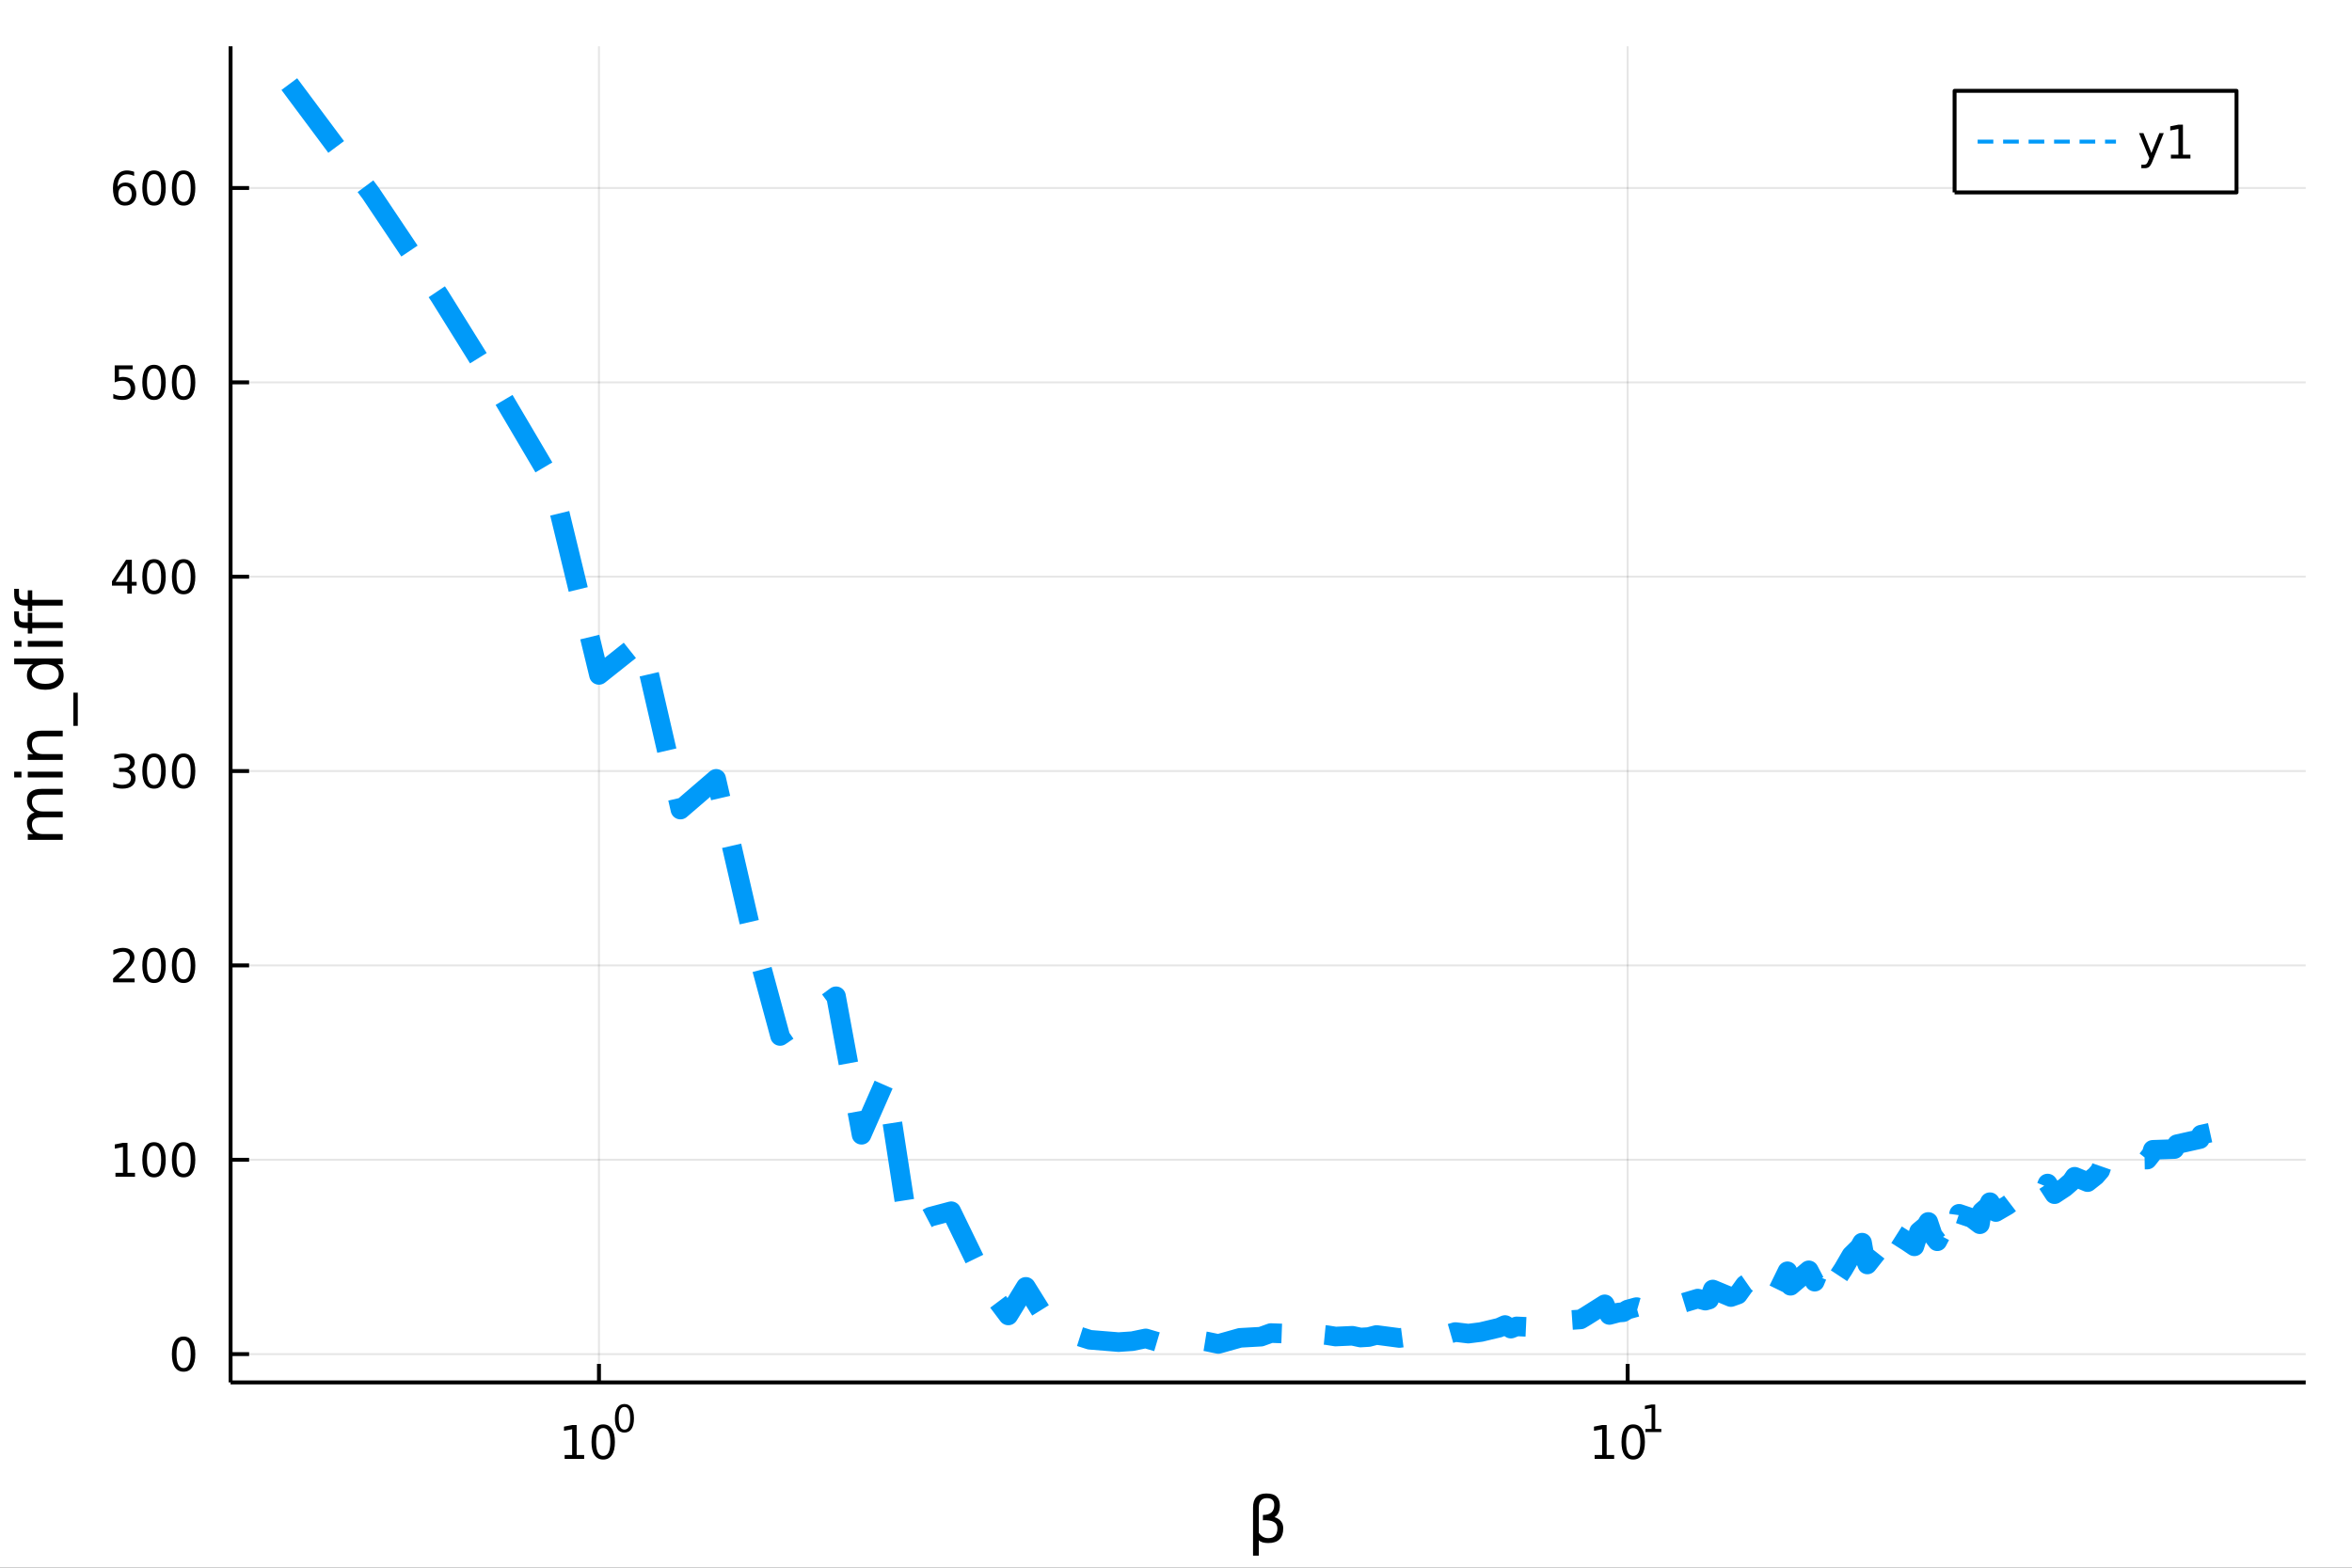 <?xml version="1.0" encoding="utf-8"?>
<svg xmlns="http://www.w3.org/2000/svg" xmlns:xlink="http://www.w3.org/1999/xlink" width="600" height="400" viewBox="0 0 2400 1600">
<rect x="0" y="0" width="2400" height="1600" fill="#333333" stroke="none"/>
<defs>
  <clipPath id="clip910">
    <rect x="0" y="0" width="2400" height="1600"/>
  </clipPath>
</defs>
<path clip-path="url(#clip910)" d="
M0 1600 L2400 1600 L2400 0 L0 0  Z
  " fill="#ffffff" fill-rule="evenodd" fill-opacity="1"/>
<defs>
  <clipPath id="clip911">
    <rect x="480" y="0" width="1681" height="1600"/>
  </clipPath>
</defs>
<path clip-path="url(#clip910)" d="
M235.283 1410.9 L2352.76 1410.9 L2352.76 47.244 L235.283 47.244  Z
  " fill="#ffffff" fill-rule="evenodd" fill-opacity="1"/>
<defs>
  <clipPath id="clip912">
    <rect x="235" y="47" width="2118" height="1365"/>
  </clipPath>
</defs>
<polyline clip-path="url(#clip912)" style="stroke:#000000; stroke-linecap:butt; stroke-linejoin:round; stroke-width:2; stroke-opacity:0.1; fill:none" points="
  611.193,1410.9 611.193,47.244 
  "/>
<polyline clip-path="url(#clip912)" style="stroke:#000000; stroke-linecap:butt; stroke-linejoin:round; stroke-width:2; stroke-opacity:0.1; fill:none" points="
  1660.86,1410.9 1660.86,47.244 
  "/>
<polyline clip-path="url(#clip910)" style="stroke:#000000; stroke-linecap:butt; stroke-linejoin:round; stroke-width:4; stroke-opacity:1; fill:none" points="
  235.283,1410.9 2352.76,1410.9 
  "/>
<polyline clip-path="url(#clip910)" style="stroke:#000000; stroke-linecap:butt; stroke-linejoin:round; stroke-width:4; stroke-opacity:1; fill:none" points="
  611.193,1410.9 611.193,1392 
  "/>
<polyline clip-path="url(#clip910)" style="stroke:#000000; stroke-linecap:butt; stroke-linejoin:round; stroke-width:4; stroke-opacity:1; fill:none" points="
  1660.86,1410.9 1660.86,1392 
  "/>
<path clip-path="url(#clip910)" d="M576.176 1485.02 L583.815 1485.02 L583.815 1458.66 L575.505 1460.32 L575.505 1456.06 L583.769 1454.4 L588.445 1454.4 L588.445 1485.02 L596.084 1485.02 L596.084 1488.96 L576.176 1488.96 L576.176 1485.02 Z" fill="#000000" fill-rule="evenodd" fill-opacity="1" /><path clip-path="url(#clip910)" d="M615.528 1457.48 Q611.917 1457.48 610.088 1461.04 Q608.283 1464.58 608.283 1471.71 Q608.283 1478.82 610.088 1482.38 Q611.917 1485.92 615.528 1485.92 Q619.162 1485.92 620.968 1482.38 Q622.796 1478.82 622.796 1471.71 Q622.796 1464.58 620.968 1461.04 Q619.162 1457.48 615.528 1457.48 M615.528 1453.77 Q621.338 1453.77 624.394 1458.38 Q627.472 1462.96 627.472 1471.71 Q627.472 1480.44 624.394 1485.04 Q621.338 1489.63 615.528 1489.63 Q609.718 1489.63 606.639 1485.04 Q603.584 1480.44 603.584 1471.71 Q603.584 1462.96 606.639 1458.38 Q609.718 1453.77 615.528 1453.77 Z" fill="#000000" fill-rule="evenodd" fill-opacity="1" /><path clip-path="url(#clip910)" d="M637.177 1435.97 Q634.243 1435.97 632.757 1438.86 Q631.29 1441.74 631.29 1447.53 Q631.29 1453.31 632.757 1456.2 Q634.243 1459.08 637.177 1459.08 Q640.13 1459.08 641.597 1456.2 Q643.083 1453.31 643.083 1447.53 Q643.083 1441.74 641.597 1438.86 Q640.13 1435.97 637.177 1435.97 M637.177 1432.96 Q641.898 1432.96 644.38 1436.7 Q646.882 1440.43 646.882 1447.53 Q646.882 1454.62 644.38 1458.37 Q641.898 1462.09 637.177 1462.09 Q632.456 1462.09 629.955 1458.37 Q627.472 1454.62 627.472 1447.53 Q627.472 1440.43 629.955 1436.7 Q632.456 1432.96 637.177 1432.96 Z" fill="#000000" fill-rule="evenodd" fill-opacity="1" /><path clip-path="url(#clip910)" d="M1627.19 1485.02 L1634.83 1485.02 L1634.83 1458.66 L1626.52 1460.32 L1626.52 1456.06 L1634.78 1454.4 L1639.46 1454.4 L1639.46 1485.02 L1647.1 1485.02 L1647.1 1488.96 L1627.19 1488.96 L1627.19 1485.02 Z" fill="#000000" fill-rule="evenodd" fill-opacity="1" /><path clip-path="url(#clip910)" d="M1666.54 1457.48 Q1662.93 1457.48 1661.1 1461.04 Q1659.3 1464.58 1659.3 1471.71 Q1659.3 1478.82 1661.1 1482.38 Q1662.93 1485.92 1666.54 1485.92 Q1670.18 1485.92 1671.98 1482.38 Q1673.81 1478.82 1673.81 1471.71 Q1673.81 1464.58 1671.98 1461.04 Q1670.18 1457.48 1666.54 1457.48 M1666.54 1453.77 Q1672.35 1453.77 1675.41 1458.38 Q1678.49 1462.96 1678.49 1471.71 Q1678.49 1480.44 1675.41 1485.04 Q1672.35 1489.63 1666.54 1489.63 Q1660.73 1489.63 1657.65 1485.04 Q1654.6 1480.44 1654.6 1471.71 Q1654.6 1462.96 1657.65 1458.38 Q1660.73 1453.77 1666.54 1453.77 Z" fill="#000000" fill-rule="evenodd" fill-opacity="1" /><path clip-path="url(#clip910)" d="M1679.03 1458.35 L1685.24 1458.35 L1685.24 1436.93 L1678.49 1438.28 L1678.49 1434.82 L1685.2 1433.47 L1689 1433.47 L1689 1458.35 L1695.21 1458.35 L1695.21 1461.55 L1679.03 1461.55 L1679.03 1458.35 Z" fill="#000000" fill-rule="evenodd" fill-opacity="1" /><path clip-path="url(#clip910)" d="M1284.5 1571.99 L1284.5 1587.74 L1278.61 1587.74 L1278.61 1538.76 Q1278.61 1524.25 1292.17 1524.25 Q1305.99 1524.25 1305.99 1536.5 Q1305.99 1545.22 1300.51 1548.4 Q1309.42 1551.27 1309.42 1559.77 Q1309.42 1574.85 1294.08 1574.85 Q1287.34 1574.85 1284.5 1571.99 M1284.5 1564.35 Q1288.04 1569.86 1294.31 1569.86 Q1303.47 1569.86 1303.47 1559.86 Q1303.47 1550.89 1288.7 1551.59 L1288.7 1546.18 Q1300.26 1546.18 1300.26 1535.99 Q1300.26 1529.02 1292.81 1529.02 Q1284.5 1529.02 1284.5 1538.95 L1284.5 1564.35 Z" fill="#000000" fill-rule="evenodd" fill-opacity="1" /><polyline clip-path="url(#clip912)" style="stroke:#000000; stroke-linecap:butt; stroke-linejoin:round; stroke-width:2; stroke-opacity:0.1; fill:none" points="
  235.283,1382.03 2352.76,1382.03 
  "/>
<polyline clip-path="url(#clip912)" style="stroke:#000000; stroke-linecap:butt; stroke-linejoin:round; stroke-width:2; stroke-opacity:0.1; fill:none" points="
  235.283,1183.67 2352.76,1183.67 
  "/>
<polyline clip-path="url(#clip912)" style="stroke:#000000; stroke-linecap:butt; stroke-linejoin:round; stroke-width:2; stroke-opacity:0.1; fill:none" points="
  235.283,985.31 2352.76,985.31 
  "/>
<polyline clip-path="url(#clip912)" style="stroke:#000000; stroke-linecap:butt; stroke-linejoin:round; stroke-width:2; stroke-opacity:0.1; fill:none" points="
  235.283,786.951 2352.76,786.951 
  "/>
<polyline clip-path="url(#clip912)" style="stroke:#000000; stroke-linecap:butt; stroke-linejoin:round; stroke-width:2; stroke-opacity:0.1; fill:none" points="
  235.283,588.593 2352.76,588.593 
  "/>
<polyline clip-path="url(#clip912)" style="stroke:#000000; stroke-linecap:butt; stroke-linejoin:round; stroke-width:2; stroke-opacity:0.1; fill:none" points="
  235.283,390.234 2352.76,390.234 
  "/>
<polyline clip-path="url(#clip912)" style="stroke:#000000; stroke-linecap:butt; stroke-linejoin:round; stroke-width:2; stroke-opacity:0.1; fill:none" points="
  235.283,191.876 2352.76,191.876 
  "/>
<polyline clip-path="url(#clip910)" style="stroke:#000000; stroke-linecap:butt; stroke-linejoin:round; stroke-width:4; stroke-opacity:1; fill:none" points="
  235.283,1410.9 235.283,47.244 
  "/>
<polyline clip-path="url(#clip910)" style="stroke:#000000; stroke-linecap:butt; stroke-linejoin:round; stroke-width:4; stroke-opacity:1; fill:none" points="
  235.283,1382.03 254.18,1382.03 
  "/>
<polyline clip-path="url(#clip910)" style="stroke:#000000; stroke-linecap:butt; stroke-linejoin:round; stroke-width:4; stroke-opacity:1; fill:none" points="
  235.283,1183.67 254.18,1183.67 
  "/>
<polyline clip-path="url(#clip910)" style="stroke:#000000; stroke-linecap:butt; stroke-linejoin:round; stroke-width:4; stroke-opacity:1; fill:none" points="
  235.283,985.31 254.18,985.31 
  "/>
<polyline clip-path="url(#clip910)" style="stroke:#000000; stroke-linecap:butt; stroke-linejoin:round; stroke-width:4; stroke-opacity:1; fill:none" points="
  235.283,786.951 254.18,786.951 
  "/>
<polyline clip-path="url(#clip910)" style="stroke:#000000; stroke-linecap:butt; stroke-linejoin:round; stroke-width:4; stroke-opacity:1; fill:none" points="
  235.283,588.593 254.18,588.593 
  "/>
<polyline clip-path="url(#clip910)" style="stroke:#000000; stroke-linecap:butt; stroke-linejoin:round; stroke-width:4; stroke-opacity:1; fill:none" points="
  235.283,390.234 254.18,390.234 
  "/>
<polyline clip-path="url(#clip910)" style="stroke:#000000; stroke-linecap:butt; stroke-linejoin:round; stroke-width:4; stroke-opacity:1; fill:none" points="
  235.283,191.876 254.18,191.876 
  "/>
<path clip-path="url(#clip910)" d="M187.338 1367.83 Q183.727 1367.83 181.899 1371.39 Q180.093 1374.93 180.093 1382.06 Q180.093 1389.17 181.899 1392.73 Q183.727 1396.27 187.338 1396.27 Q190.973 1396.27 192.778 1392.73 Q194.607 1389.17 194.607 1382.06 Q194.607 1374.93 192.778 1371.39 Q190.973 1367.83 187.338 1367.83 M187.338 1364.12 Q193.149 1364.12 196.204 1368.73 Q199.283 1373.31 199.283 1382.06 Q199.283 1390.79 196.204 1395.39 Q193.149 1399.98 187.338 1399.98 Q181.528 1399.98 178.45 1395.39 Q175.394 1390.79 175.394 1382.06 Q175.394 1373.31 178.45 1368.73 Q181.528 1364.12 187.338 1364.12 Z" fill="#000000" fill-rule="evenodd" fill-opacity="1" /><path clip-path="url(#clip910)" d="M117.825 1197.01 L125.464 1197.01 L125.464 1170.65 L117.154 1172.31 L117.154 1168.05 L125.418 1166.39 L130.093 1166.39 L130.093 1197.01 L137.732 1197.01 L137.732 1200.95 L117.825 1200.95 L117.825 1197.01 Z" fill="#000000" fill-rule="evenodd" fill-opacity="1" /><path clip-path="url(#clip910)" d="M157.177 1169.47 Q153.566 1169.47 151.737 1173.03 Q149.931 1176.57 149.931 1183.7 Q149.931 1190.81 151.737 1194.37 Q153.566 1197.92 157.177 1197.92 Q160.811 1197.92 162.616 1194.37 Q164.445 1190.81 164.445 1183.7 Q164.445 1176.57 162.616 1173.03 Q160.811 1169.47 157.177 1169.47 M157.177 1165.76 Q162.987 1165.76 166.042 1170.37 Q169.121 1174.95 169.121 1183.7 Q169.121 1192.43 166.042 1197.04 Q162.987 1201.62 157.177 1201.62 Q151.366 1201.62 148.288 1197.04 Q145.232 1192.43 145.232 1183.7 Q145.232 1174.95 148.288 1170.37 Q151.366 1165.76 157.177 1165.76 Z" fill="#000000" fill-rule="evenodd" fill-opacity="1" /><path clip-path="url(#clip910)" d="M187.338 1169.47 Q183.727 1169.47 181.899 1173.03 Q180.093 1176.57 180.093 1183.7 Q180.093 1190.81 181.899 1194.37 Q183.727 1197.92 187.338 1197.92 Q190.973 1197.92 192.778 1194.37 Q194.607 1190.81 194.607 1183.7 Q194.607 1176.57 192.778 1173.03 Q190.973 1169.47 187.338 1169.47 M187.338 1165.76 Q193.149 1165.76 196.204 1170.37 Q199.283 1174.95 199.283 1183.7 Q199.283 1192.43 196.204 1197.04 Q193.149 1201.62 187.338 1201.62 Q181.528 1201.62 178.45 1197.04 Q175.394 1192.43 175.394 1183.7 Q175.394 1174.95 178.45 1170.37 Q181.528 1165.76 187.338 1165.76 Z" fill="#000000" fill-rule="evenodd" fill-opacity="1" /><path clip-path="url(#clip910)" d="M121.043 998.655 L137.362 998.655 L137.362 1002.59 L115.418 1002.59 L115.418 998.655 Q118.08 995.9 122.663 991.27 Q127.269 986.618 128.45 985.275 Q130.695 982.752 131.575 981.016 Q132.478 979.256 132.478 977.567 Q132.478 974.812 130.533 973.076 Q128.612 971.34 125.51 971.34 Q123.311 971.34 120.857 972.104 Q118.427 972.868 115.649 974.419 L115.649 969.696 Q118.473 968.562 120.927 967.983 Q123.38 967.405 125.418 967.405 Q130.788 967.405 133.982 970.09 Q137.177 972.775 137.177 977.266 Q137.177 979.395 136.367 981.317 Q135.579 983.215 133.473 985.807 Q132.894 986.479 129.792 989.696 Q126.691 992.891 121.043 998.655 Z" fill="#000000" fill-rule="evenodd" fill-opacity="1" /><path clip-path="url(#clip910)" d="M157.177 971.108 Q153.566 971.108 151.737 974.673 Q149.931 978.215 149.931 985.344 Q149.931 992.451 151.737 996.016 Q153.566 999.557 157.177 999.557 Q160.811 999.557 162.616 996.016 Q164.445 992.451 164.445 985.344 Q164.445 978.215 162.616 974.673 Q160.811 971.108 157.177 971.108 M157.177 967.405 Q162.987 967.405 166.042 972.011 Q169.121 976.594 169.121 985.344 Q169.121 994.071 166.042 998.678 Q162.987 1003.26 157.177 1003.26 Q151.366 1003.26 148.288 998.678 Q145.232 994.071 145.232 985.344 Q145.232 976.594 148.288 972.011 Q151.366 967.405 157.177 967.405 Z" fill="#000000" fill-rule="evenodd" fill-opacity="1" /><path clip-path="url(#clip910)" d="M187.338 971.108 Q183.727 971.108 181.899 974.673 Q180.093 978.215 180.093 985.344 Q180.093 992.451 181.899 996.016 Q183.727 999.557 187.338 999.557 Q190.973 999.557 192.778 996.016 Q194.607 992.451 194.607 985.344 Q194.607 978.215 192.778 974.673 Q190.973 971.108 187.338 971.108 M187.338 967.405 Q193.149 967.405 196.204 972.011 Q199.283 976.594 199.283 985.344 Q199.283 994.071 196.204 998.678 Q193.149 1003.26 187.338 1003.26 Q181.528 1003.26 178.45 998.678 Q175.394 994.071 175.394 985.344 Q175.394 976.594 178.45 972.011 Q181.528 967.405 187.338 967.405 Z" fill="#000000" fill-rule="evenodd" fill-opacity="1" /><path clip-path="url(#clip910)" d="M131.181 785.597 Q134.538 786.315 136.413 788.583 Q138.311 790.852 138.311 794.185 Q138.311 799.301 134.792 802.102 Q131.274 804.903 124.793 804.903 Q122.617 804.903 120.302 804.463 Q118.01 804.046 115.556 803.19 L115.556 798.676 Q117.501 799.81 119.816 800.389 Q122.13 800.967 124.654 800.967 Q129.052 800.967 131.343 799.231 Q133.658 797.495 133.658 794.185 Q133.658 791.129 131.505 789.416 Q129.376 787.68 125.556 787.68 L121.529 787.68 L121.529 783.838 L125.742 783.838 Q129.191 783.838 131.019 782.472 Q132.848 781.083 132.848 778.491 Q132.848 775.829 130.95 774.417 Q129.075 772.981 125.556 772.981 Q123.635 772.981 121.436 773.398 Q119.237 773.815 116.598 774.694 L116.598 770.528 Q119.26 769.787 121.575 769.417 Q123.913 769.046 125.973 769.046 Q131.297 769.046 134.399 771.477 Q137.501 773.884 137.501 778.005 Q137.501 780.875 135.857 782.866 Q134.214 784.833 131.181 785.597 Z" fill="#000000" fill-rule="evenodd" fill-opacity="1" /><path clip-path="url(#clip910)" d="M157.177 772.75 Q153.566 772.75 151.737 776.315 Q149.931 779.856 149.931 786.986 Q149.931 794.092 151.737 797.657 Q153.566 801.199 157.177 801.199 Q160.811 801.199 162.616 797.657 Q164.445 794.092 164.445 786.986 Q164.445 779.856 162.616 776.315 Q160.811 772.75 157.177 772.75 M157.177 769.046 Q162.987 769.046 166.042 773.653 Q169.121 778.236 169.121 786.986 Q169.121 795.713 166.042 800.319 Q162.987 804.903 157.177 804.903 Q151.366 804.903 148.288 800.319 Q145.232 795.713 145.232 786.986 Q145.232 778.236 148.288 773.653 Q151.366 769.046 157.177 769.046 Z" fill="#000000" fill-rule="evenodd" fill-opacity="1" /><path clip-path="url(#clip910)" d="M187.338 772.75 Q183.727 772.75 181.899 776.315 Q180.093 779.856 180.093 786.986 Q180.093 794.092 181.899 797.657 Q183.727 801.199 187.338 801.199 Q190.973 801.199 192.778 797.657 Q194.607 794.092 194.607 786.986 Q194.607 779.856 192.778 776.315 Q190.973 772.75 187.338 772.75 M187.338 769.046 Q193.149 769.046 196.204 773.653 Q199.283 778.236 199.283 786.986 Q199.283 795.713 196.204 800.319 Q193.149 804.903 187.338 804.903 Q181.528 804.903 178.45 800.319 Q175.394 795.713 175.394 786.986 Q175.394 778.236 178.45 773.653 Q181.528 769.046 187.338 769.046 Z" fill="#000000" fill-rule="evenodd" fill-opacity="1" /><path clip-path="url(#clip910)" d="M129.862 575.387 L118.056 593.836 L129.862 593.836 L129.862 575.387 M128.635 571.313 L134.515 571.313 L134.515 593.836 L139.445 593.836 L139.445 597.725 L134.515 597.725 L134.515 605.873 L129.862 605.873 L129.862 597.725 L114.26 597.725 L114.26 593.211 L128.635 571.313 Z" fill="#000000" fill-rule="evenodd" fill-opacity="1" /><path clip-path="url(#clip910)" d="M157.177 574.391 Q153.566 574.391 151.737 577.956 Q149.931 581.498 149.931 588.627 Q149.931 595.734 151.737 599.299 Q153.566 602.84 157.177 602.84 Q160.811 602.84 162.616 599.299 Q164.445 595.734 164.445 588.627 Q164.445 581.498 162.616 577.956 Q160.811 574.391 157.177 574.391 M157.177 570.688 Q162.987 570.688 166.042 575.294 Q169.121 579.878 169.121 588.627 Q169.121 597.354 166.042 601.961 Q162.987 606.544 157.177 606.544 Q151.366 606.544 148.288 601.961 Q145.232 597.354 145.232 588.627 Q145.232 579.878 148.288 575.294 Q151.366 570.688 157.177 570.688 Z" fill="#000000" fill-rule="evenodd" fill-opacity="1" /><path clip-path="url(#clip910)" d="M187.338 574.391 Q183.727 574.391 181.899 577.956 Q180.093 581.498 180.093 588.627 Q180.093 595.734 181.899 599.299 Q183.727 602.84 187.338 602.84 Q190.973 602.84 192.778 599.299 Q194.607 595.734 194.607 588.627 Q194.607 581.498 192.778 577.956 Q190.973 574.391 187.338 574.391 M187.338 570.688 Q193.149 570.688 196.204 575.294 Q199.283 579.878 199.283 588.627 Q199.283 597.354 196.204 601.961 Q193.149 606.544 187.338 606.544 Q181.528 606.544 178.45 601.961 Q175.394 597.354 175.394 588.627 Q175.394 579.878 178.45 575.294 Q181.528 570.688 187.338 570.688 Z" fill="#000000" fill-rule="evenodd" fill-opacity="1" /><path clip-path="url(#clip910)" d="M117.061 372.954 L135.417 372.954 L135.417 376.889 L121.343 376.889 L121.343 385.362 Q122.362 385.014 123.38 384.852 Q124.399 384.667 125.418 384.667 Q131.205 384.667 134.584 387.838 Q137.964 391.01 137.964 396.426 Q137.964 402.005 134.492 405.107 Q131.019 408.186 124.7 408.186 Q122.524 408.186 120.255 407.815 Q118.01 407.445 115.603 406.704 L115.603 402.005 Q117.686 403.139 119.908 403.695 Q122.13 404.25 124.607 404.25 Q128.612 404.25 130.95 402.144 Q133.288 400.037 133.288 396.426 Q133.288 392.815 130.95 390.709 Q128.612 388.602 124.607 388.602 Q122.732 388.602 120.857 389.019 Q119.006 389.436 117.061 390.315 L117.061 372.954 Z" fill="#000000" fill-rule="evenodd" fill-opacity="1" /><path clip-path="url(#clip910)" d="M157.177 376.033 Q153.566 376.033 151.737 379.598 Q149.931 383.139 149.931 390.269 Q149.931 397.375 151.737 400.94 Q153.566 404.482 157.177 404.482 Q160.811 404.482 162.616 400.94 Q164.445 397.375 164.445 390.269 Q164.445 383.139 162.616 379.598 Q160.811 376.033 157.177 376.033 M157.177 372.329 Q162.987 372.329 166.042 376.936 Q169.121 381.519 169.121 390.269 Q169.121 398.996 166.042 403.602 Q162.987 408.186 157.177 408.186 Q151.366 408.186 148.288 403.602 Q145.232 398.996 145.232 390.269 Q145.232 381.519 148.288 376.936 Q151.366 372.329 157.177 372.329 Z" fill="#000000" fill-rule="evenodd" fill-opacity="1" /><path clip-path="url(#clip910)" d="M187.338 376.033 Q183.727 376.033 181.899 379.598 Q180.093 383.139 180.093 390.269 Q180.093 397.375 181.899 400.94 Q183.727 404.482 187.338 404.482 Q190.973 404.482 192.778 400.94 Q194.607 397.375 194.607 390.269 Q194.607 383.139 192.778 379.598 Q190.973 376.033 187.338 376.033 M187.338 372.329 Q193.149 372.329 196.204 376.936 Q199.283 381.519 199.283 390.269 Q199.283 398.996 196.204 403.602 Q193.149 408.186 187.338 408.186 Q181.528 408.186 178.45 403.602 Q175.394 398.996 175.394 390.269 Q175.394 381.519 178.45 376.936 Q181.528 372.329 187.338 372.329 Z" fill="#000000" fill-rule="evenodd" fill-opacity="1" /><path clip-path="url(#clip910)" d="M127.593 190.012 Q124.445 190.012 122.593 192.165 Q120.765 194.318 120.765 198.068 Q120.765 201.795 122.593 203.971 Q124.445 206.123 127.593 206.123 Q130.742 206.123 132.57 203.971 Q134.422 201.795 134.422 198.068 Q134.422 194.318 132.57 192.165 Q130.742 190.012 127.593 190.012 M136.876 175.36 L136.876 179.619 Q135.117 178.786 133.311 178.346 Q131.529 177.906 129.769 177.906 Q125.14 177.906 122.686 181.031 Q120.255 184.156 119.908 190.475 Q121.274 188.461 123.334 187.397 Q125.394 186.309 127.871 186.309 Q133.08 186.309 136.089 189.48 Q139.121 192.628 139.121 198.068 Q139.121 203.392 135.973 206.61 Q132.825 209.827 127.593 209.827 Q121.598 209.827 118.427 205.244 Q115.256 200.637 115.256 191.911 Q115.256 183.716 119.144 178.855 Q123.033 173.971 129.584 173.971 Q131.343 173.971 133.126 174.318 Q134.931 174.665 136.876 175.36 Z" fill="#000000" fill-rule="evenodd" fill-opacity="1" /><path clip-path="url(#clip910)" d="M157.177 177.674 Q153.566 177.674 151.737 181.239 Q149.931 184.781 149.931 191.911 Q149.931 199.017 151.737 202.582 Q153.566 206.123 157.177 206.123 Q160.811 206.123 162.616 202.582 Q164.445 199.017 164.445 191.911 Q164.445 184.781 162.616 181.239 Q160.811 177.674 157.177 177.674 M157.177 173.971 Q162.987 173.971 166.042 178.577 Q169.121 183.161 169.121 191.911 Q169.121 200.637 166.042 205.244 Q162.987 209.827 157.177 209.827 Q151.366 209.827 148.288 205.244 Q145.232 200.637 145.232 191.911 Q145.232 183.161 148.288 178.577 Q151.366 173.971 157.177 173.971 Z" fill="#000000" fill-rule="evenodd" fill-opacity="1" /><path clip-path="url(#clip910)" d="M187.338 177.674 Q183.727 177.674 181.899 181.239 Q180.093 184.781 180.093 191.911 Q180.093 199.017 181.899 202.582 Q183.727 206.123 187.338 206.123 Q190.973 206.123 192.778 202.582 Q194.607 199.017 194.607 191.911 Q194.607 184.781 192.778 181.239 Q190.973 177.674 187.338 177.674 M187.338 173.971 Q193.149 173.971 196.204 178.577 Q199.283 183.161 199.283 191.911 Q199.283 200.637 196.204 205.244 Q193.149 209.827 187.338 209.827 Q181.528 209.827 178.45 205.244 Q175.394 200.637 175.394 191.911 Q175.394 183.161 178.45 178.577 Q181.528 173.971 187.338 173.971 Z" fill="#000000" fill-rule="evenodd" fill-opacity="1" /><path clip-path="url(#clip910)" d="M35.199 829.203 Q31.253 827.007 29.375 823.951 Q27.497 820.896 27.497 816.758 Q27.497 811.188 31.412 808.164 Q35.295 805.141 42.488 805.141 L64.004 805.141 L64.004 811.029 L42.679 811.029 Q37.555 811.029 35.072 812.843 Q32.589 814.657 32.589 818.381 Q32.589 822.933 35.613 825.574 Q38.637 828.216 43.857 828.216 L64.004 828.216 L64.004 834.105 L42.679 834.105 Q37.523 834.105 35.072 835.919 Q32.589 837.733 32.589 841.521 Q32.589 846.008 35.645 848.65 Q38.669 851.292 43.857 851.292 L64.004 851.292 L64.004 857.18 L28.356 857.18 L28.356 851.292 L33.894 851.292 Q30.616 849.287 29.056 846.486 Q27.497 843.685 27.497 839.834 Q27.497 835.951 29.47 833.245 Q31.444 830.508 35.199 829.203 Z" fill="#000000" fill-rule="evenodd" fill-opacity="1" /><path clip-path="url(#clip910)" d="M28.356 793.459 L28.356 787.603 L64.004 787.603 L64.004 793.459 L28.356 793.459 M14.479 793.459 L14.479 787.603 L21.895 787.603 L21.895 793.459 L14.479 793.459 Z" fill="#000000" fill-rule="evenodd" fill-opacity="1" /><path clip-path="url(#clip910)" d="M42.488 745.717 L64.004 745.717 L64.004 751.573 L42.679 751.573 Q37.618 751.573 35.104 753.547 Q32.589 755.52 32.589 759.467 Q32.589 764.209 35.613 766.946 Q38.637 769.684 43.857 769.684 L64.004 769.684 L64.004 775.572 L28.356 775.572 L28.356 769.684 L33.894 769.684 Q30.68 767.583 29.088 764.75 Q27.497 761.886 27.497 758.162 Q27.497 752.019 31.316 748.868 Q35.104 745.717 42.488 745.717 Z" fill="#000000" fill-rule="evenodd" fill-opacity="1" /><path clip-path="url(#clip910)" d="M74.826 706.95 L79.377 706.95 L79.377 740.815 L74.826 740.815 L74.826 706.95 Z" fill="#000000" fill-rule="evenodd" fill-opacity="1" /><path clip-path="url(#clip910)" d="M33.767 677.986 L14.479 677.986 L14.479 672.129 L64.004 672.129 L64.004 677.986 L58.657 677.986 Q61.84 679.832 63.399 682.664 Q64.927 685.465 64.927 689.412 Q64.927 695.873 59.771 699.947 Q54.615 703.989 46.212 703.989 Q37.809 703.989 32.653 699.947 Q27.497 695.873 27.497 689.412 Q27.497 685.465 29.056 682.664 Q30.584 679.832 33.767 677.986 M46.212 697.942 Q52.673 697.942 56.365 695.3 Q60.026 692.627 60.026 687.98 Q60.026 683.333 56.365 680.659 Q52.673 677.986 46.212 677.986 Q39.751 677.986 36.09 680.659 Q32.398 683.333 32.398 687.98 Q32.398 692.627 36.09 695.3 Q39.751 697.942 46.212 697.942 Z" fill="#000000" fill-rule="evenodd" fill-opacity="1" /><path clip-path="url(#clip910)" d="M28.356 660.066 L28.356 654.21 L64.004 654.21 L64.004 660.066 L28.356 660.066 M14.479 660.066 L14.479 654.21 L21.895 654.21 L21.895 660.066 L14.479 660.066 Z" fill="#000000" fill-rule="evenodd" fill-opacity="1" /><path clip-path="url(#clip910)" d="M14.479 623.909 L19.349 623.909 L19.349 629.511 Q19.349 632.662 20.622 633.903 Q21.895 635.113 25.205 635.113 L28.356 635.113 L28.356 625.468 L32.908 625.468 L32.908 635.113 L64.004 635.113 L64.004 641.001 L32.908 641.001 L32.908 646.603 L28.356 646.603 L28.356 641.001 L25.874 641.001 Q19.922 641.001 17.216 638.232 Q14.479 635.463 14.479 629.447 L14.479 623.909 Z" fill="#000000" fill-rule="evenodd" fill-opacity="1" /><path clip-path="url(#clip910)" d="M14.479 600.961 L19.349 600.961 L19.349 606.562 Q19.349 609.713 20.622 610.955 Q21.895 612.164 25.205 612.164 L28.356 612.164 L28.356 602.52 L32.908 602.52 L32.908 612.164 L64.004 612.164 L64.004 618.052 L32.908 618.052 L32.908 623.654 L28.356 623.654 L28.356 618.052 L25.874 618.052 Q19.922 618.052 17.216 615.283 Q14.479 612.514 14.479 606.499 L14.479 600.961 Z" fill="#000000" fill-rule="evenodd" fill-opacity="1" /><polyline clip-path="url(#clip912)" style="stroke:#009af9; stroke-linecap:butt; stroke-linejoin:round; stroke-width:20; stroke-opacity:1; fill:none" stroke-dasharray="80, 50" points="
  295.211,85.838 378.325,197.301 448.598,302.127 509.47,399.869 563.163,490.908 611.193,688.828 654.642,654.29 694.308,826.266 730.796,794.893 764.58,941.333 
  796.031,1057.35 825.452,1037.18 853.089,1016.81 879.145,1158.16 903.793,1102.04 927.176,1253.5 949.417,1241.81 970.624,1236.18 1010.29,1317.82 1028.9,1342.56 
  1046.78,1313.37 1063.98,1340.95 1080.56,1357.34 1112.01,1367.38 1141.43,1369.77 1155.46,1368.82 1169.07,1366 1182.29,1369.91 1195.13,1372.3 1219.77,1367.33 
  1231.62,1369.24 1243.16,1371.66 1265.4,1365.42 1286.61,1364.23 1296.85,1360.54 1326.27,1361.62 1335.67,1353.6 1344.88,1361.77 1353.91,1362.66 1362.76,1364.08 
  1379.97,1363.31 1388.33,1365.1 1396.54,1364.61 1404.61,1362.5 1428,1365.57 1450.24,1362.67 1457.42,1361.8 1464.48,1363.64 1471.44,1363.42 1485.05,1359.51 
  1498.27,1361.1 1511.11,1359.49 1529.72,1355.06 1535.76,1352.34 1541.72,1356.02 1547.6,1353.74 1559.14,1354.27 1564.8,1353.32 1581.38,1349.45 1586.78,1344.3 
  1602.59,1347.29 1612.83,1346.6 1617.87,1343.59 1637.48,1331.21 1642.25,1342.06 1651.65,1339.57 1656.28,1339.26 1660.86,1336.54 1669.89,1334.04 1678.74,1336.59 
  1683.1,1335.46 1695.95,1332.1 1704.31,1327.9 1712.53,1331.36 1720.59,1328.88 1732.44,1325.35 1740.16,1327.45 1743.98,1326.34 1747.76,1316.1 1766.22,1323.78 
  1773.4,1321.22 1780.47,1311.37 1787.43,1306.51 1790.87,1320.41 1797.67,1312.52 1801.03,1316.65 1814.25,1317.25 1823.91,1297.48 1827.09,1312.27 1845.7,1296.51 
  1851.74,1308.09 1854.73,1300.9 1857.7,1289.05 1863.58,1282.17 1875.12,1304.12 1880.78,1295.56 1889.15,1281.2 1897.36,1273.09 1900.07,1268.27 1902.76,1283.45 
  1905.43,1290.53 1918.57,1273.9 1928.82,1285.79 1933.85,1259.27 1946.21,1267.12 1953.46,1272.02 1958.24,1256.95 1965.3,1251.04 1967.64,1247.14 1972.26,1260.81 
  1976.85,1266.85 1985.87,1249.78 1994.72,1243.48 1996.91,1254.94 1999.09,1238.81 2011.93,1243.15 2020.29,1249.46 2022.36,1236.54 2028.51,1231.2 2030.54,1226.97 
  2036.58,1237 2048.42,1230.15 2056.14,1224.23 2059.96,1231.55 2073.07,1224.25 2082.2,1217.83 2087.6,1212.37 2089.38,1207.94 2096.45,1218.79 2106.85,1211.93 
  2113.65,1205.98 2117.02,1201 2130.23,1206.49 2138.3,1200.12 2143.07,1194.65 2144.65,1190.12 2161.68,1194.71 2167.72,1188.82 2170.71,1183.82 2191.1,1183.46 
  2195.36,1178.06 2196.77,1173.51 2218.74,1172.75 2221.41,1167.81 2244.8,1162.57 2246.06,1158.06 2269.44,1152.9 2292.83,1143.71 
  "/>
<path clip-path="url(#clip910)" d="
M1994.47 196.379 L2282.17 196.379 L2282.17 92.699 L1994.47 92.699  Z
  " fill="#ffffff" fill-rule="evenodd" fill-opacity="1"/>
<polyline clip-path="url(#clip910)" style="stroke:#000000; stroke-linecap:butt; stroke-linejoin:round; stroke-width:4; stroke-opacity:1; fill:none" points="
  1994.47,196.379 2282.17,196.379 2282.17,92.699 1994.47,92.699 1994.47,196.379 
  "/>
<polyline clip-path="url(#clip910)" style="stroke:#009af9; stroke-linecap:butt; stroke-linejoin:round; stroke-width:4; stroke-opacity:1; fill:none" stroke-dasharray="16, 10" points="
  2018,144.539 2159.16,144.539 
  "/>
<path clip-path="url(#clip910)" d="M2196.53 164.227 Q2194.73 168.856 2193.01 170.268 Q2191.3 171.68 2188.43 171.68 L2185.03 171.68 L2185.03 168.115 L2187.53 168.115 Q2189.29 168.115 2190.26 167.282 Q2191.23 166.449 2192.41 163.347 L2193.17 161.403 L2182.69 135.893 L2187.2 135.893 L2195.3 156.171 L2203.41 135.893 L2207.92 135.893 L2196.53 164.227 Z" fill="#000000" fill-rule="evenodd" fill-opacity="1" /><path clip-path="url(#clip910)" d="M2215.21 157.884 L2222.85 157.884 L2222.85 131.518 L2214.54 133.185 L2214.54 128.926 L2222.8 127.259 L2227.48 127.259 L2227.48 157.884 L2235.12 157.884 L2235.12 161.819 L2215.21 161.819 L2215.21 157.884 Z" fill="#000000" fill-rule="evenodd" fill-opacity="1" /></svg>
